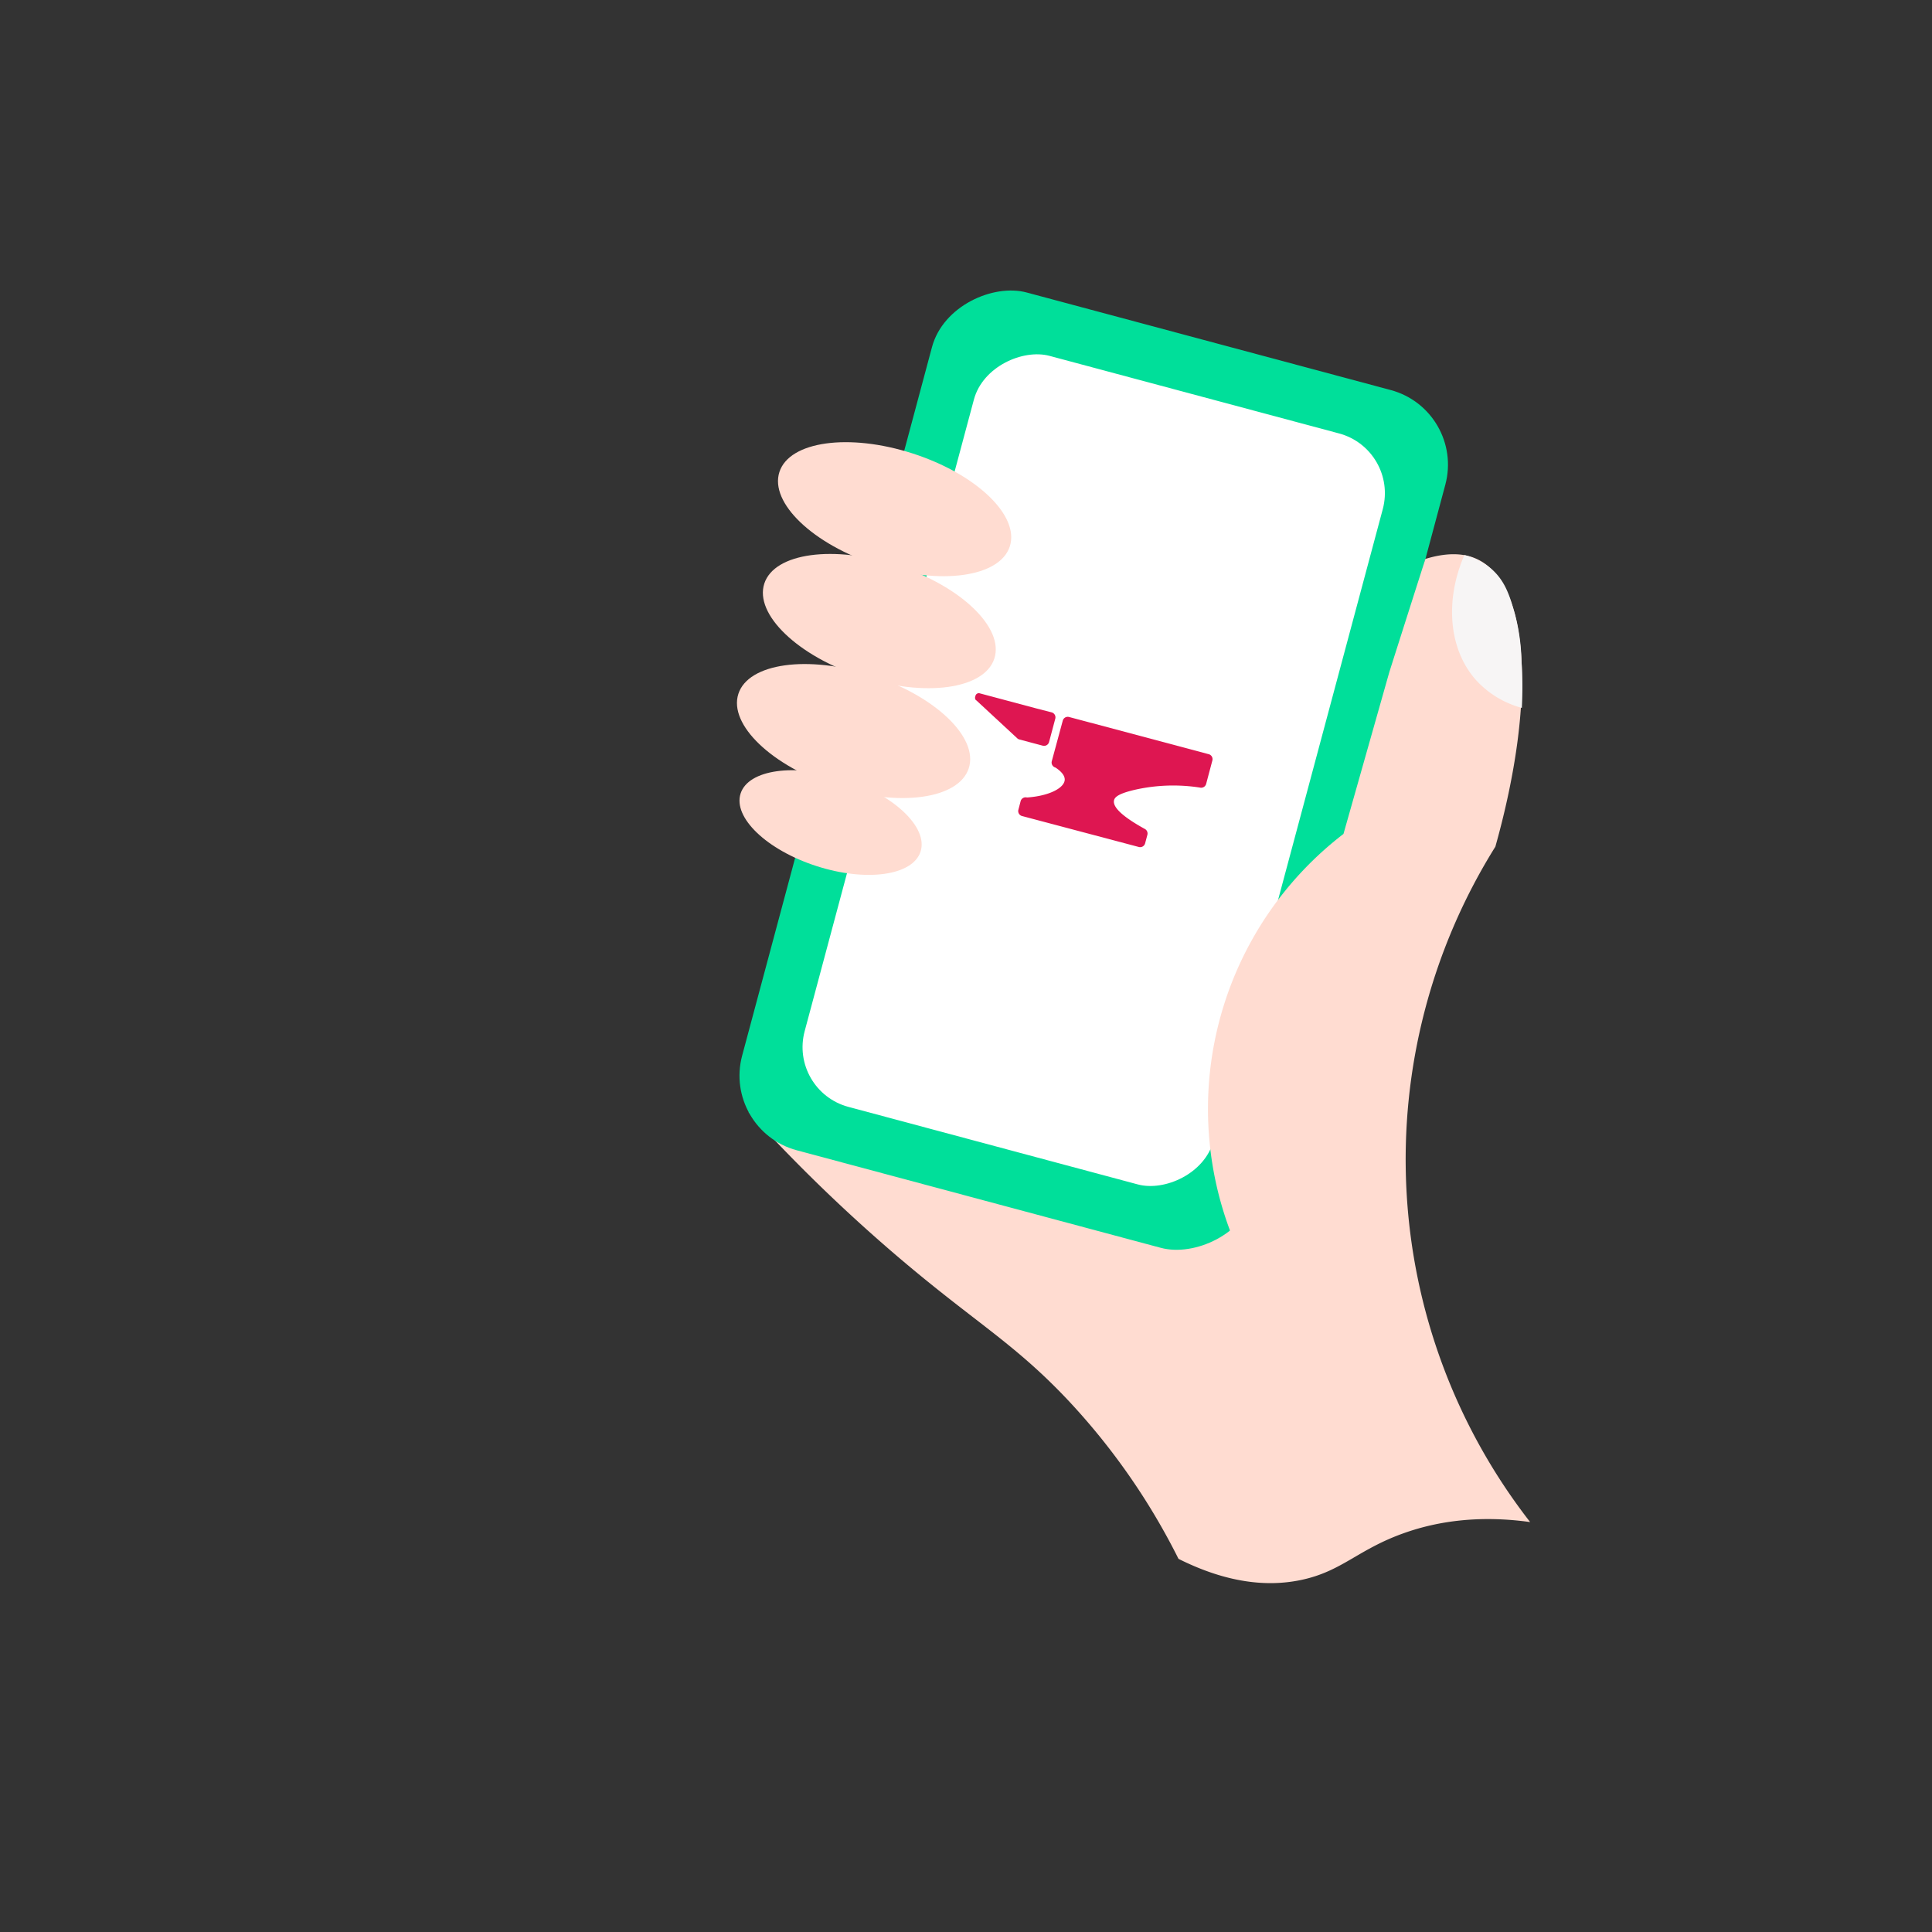 <svg id="hover" xmlns="http://www.w3.org/2000/svg" viewBox="0 0 500 500"><rect x="0" y="0" width="500" height="500" fill="#333333" stroke="none"/><defs><style>.cls-1{fill:#ffdcd1;}.cls-2{fill:#00df9a;}.cls-3{fill:#fff;}.cls-4{fill:#de1651;}.cls-5{fill:#f7f5f5;}</style></defs><path class="cls-1" d="M311.83,319.18c-2.63-2.18-20.24-17.24-20.29-41.47-.05-21.34,13.56-41.24,34.54-50.37l-21.85-47c-1.45-2-3.07-5-2.71-8.35.83-7.87,11.88-13.35,18-13.61,20.64-.87,37.18,56.1,38,59.1-5.36,21.67-11,58.09-.78,100.35a204.07,204.07,0,0,0,14.92,41.39L305,403.44a172.77,172.77,0,0,0-28.59-41.06c-14.31-15.19-24.51-20.33-45.49-38.37a423.23,423.23,0,0,1-37.21-36.23Z"/><rect class="cls-2" x="168.14" y="130.55" width="229.83" height="137.54" rx="20" transform="translate(17.27 421.14) rotate(-75)"/><rect class="cls-3" x="182.45" y="144.54" width="201.21" height="109.55" rx="16" transform="translate(17.27 421.14) rotate(-75)"/><path class="cls-4" d="M296.35,218.27l.59-2.21a1.34,1.34,0,0,0-.7-1.55q-8.53-4.72-7.93-7.39c.18-.81,1.08-1.7,5.2-2.68a45,45,0,0,1,17-.62,1.34,1.34,0,0,0,1.64-.95l1.61-6.06a1.33,1.33,0,0,0-1-1.64L295,190.43l-18.32-4.87a1.33,1.33,0,0,0-1.64.95L272.2,197a1.34,1.34,0,0,0,.95,1.64h0c1,.65,2.46,1.83,2.4,3.17-.1,2.08-3.91,4.17-9.76,4.58a1.34,1.34,0,0,0-1.65.95l-.58,2.21a1.33,1.33,0,0,0,.95,1.64l30.18,8A1.33,1.33,0,0,0,296.35,218.27Z"/><path class="cls-4" d="M272.17,184.36l-3.89-1-14.73-3.93a.9.9,0,0,0-1.1.63l-.08.31a.9.9,0,0,0,.22.85h0l.05,0L263.19,191l.13.12h0a1.23,1.23,0,0,0,.48.25l6.06,1.61a1.34,1.34,0,0,0,1.64-.95l1.61-6.05A1.34,1.34,0,0,0,272.17,184.36Z"/><path class="cls-1" d="M318.49,318.91a89.76,89.76,0,0,1,29.2-103.09l11.88-41.93q4.65-14.62,9.32-29.24c6.71-2.06,11-1.16,13.67.19,13.15,6.55,15.12,36.22,4.44,74.28a152.77,152.77,0,0,0,9,174.79c-12.87-1.78-23.64-.35-32.66,2.86-12,4.26-16,9.9-26.64,12.13-8.77,1.84-19.22.77-31.68-5.46Z"/><ellipse class="cls-1" cx="214.95" cy="212.86" rx="11.84" ry="24.47" transform="translate(-53.62 352.09) rotate(-72.12)"/><ellipse class="cls-1" cx="220.9" cy="189.19" rx="15.16" ry="31.33" transform="translate(-26.97 341.34) rotate(-72.12)"/><ellipse class="cls-1" cx="227.16" cy="159.86" rx="15.16" ry="31.33" transform="matrix(0.31, -0.95, 0.95, 0.31, 5.28, 326.98)"/><ellipse class="cls-1" cx="231.51" cy="131.77" rx="15.16" ry="31.33" transform="translate(35.04 311.65) rotate(-72.12)"/><path class="cls-5" d="M393.85,183.2a24.76,24.76,0,0,1-11.68-7c-7.21-7.9-8.36-20.64-3.19-32.55a16.89,16.89,0,0,1,7,3.59c3.6,3.14,4.75,7.07,6,11.35A52,52,0,0,1,393.76,171,100.79,100.79,0,0,1,393.85,183.2Z"/></svg>